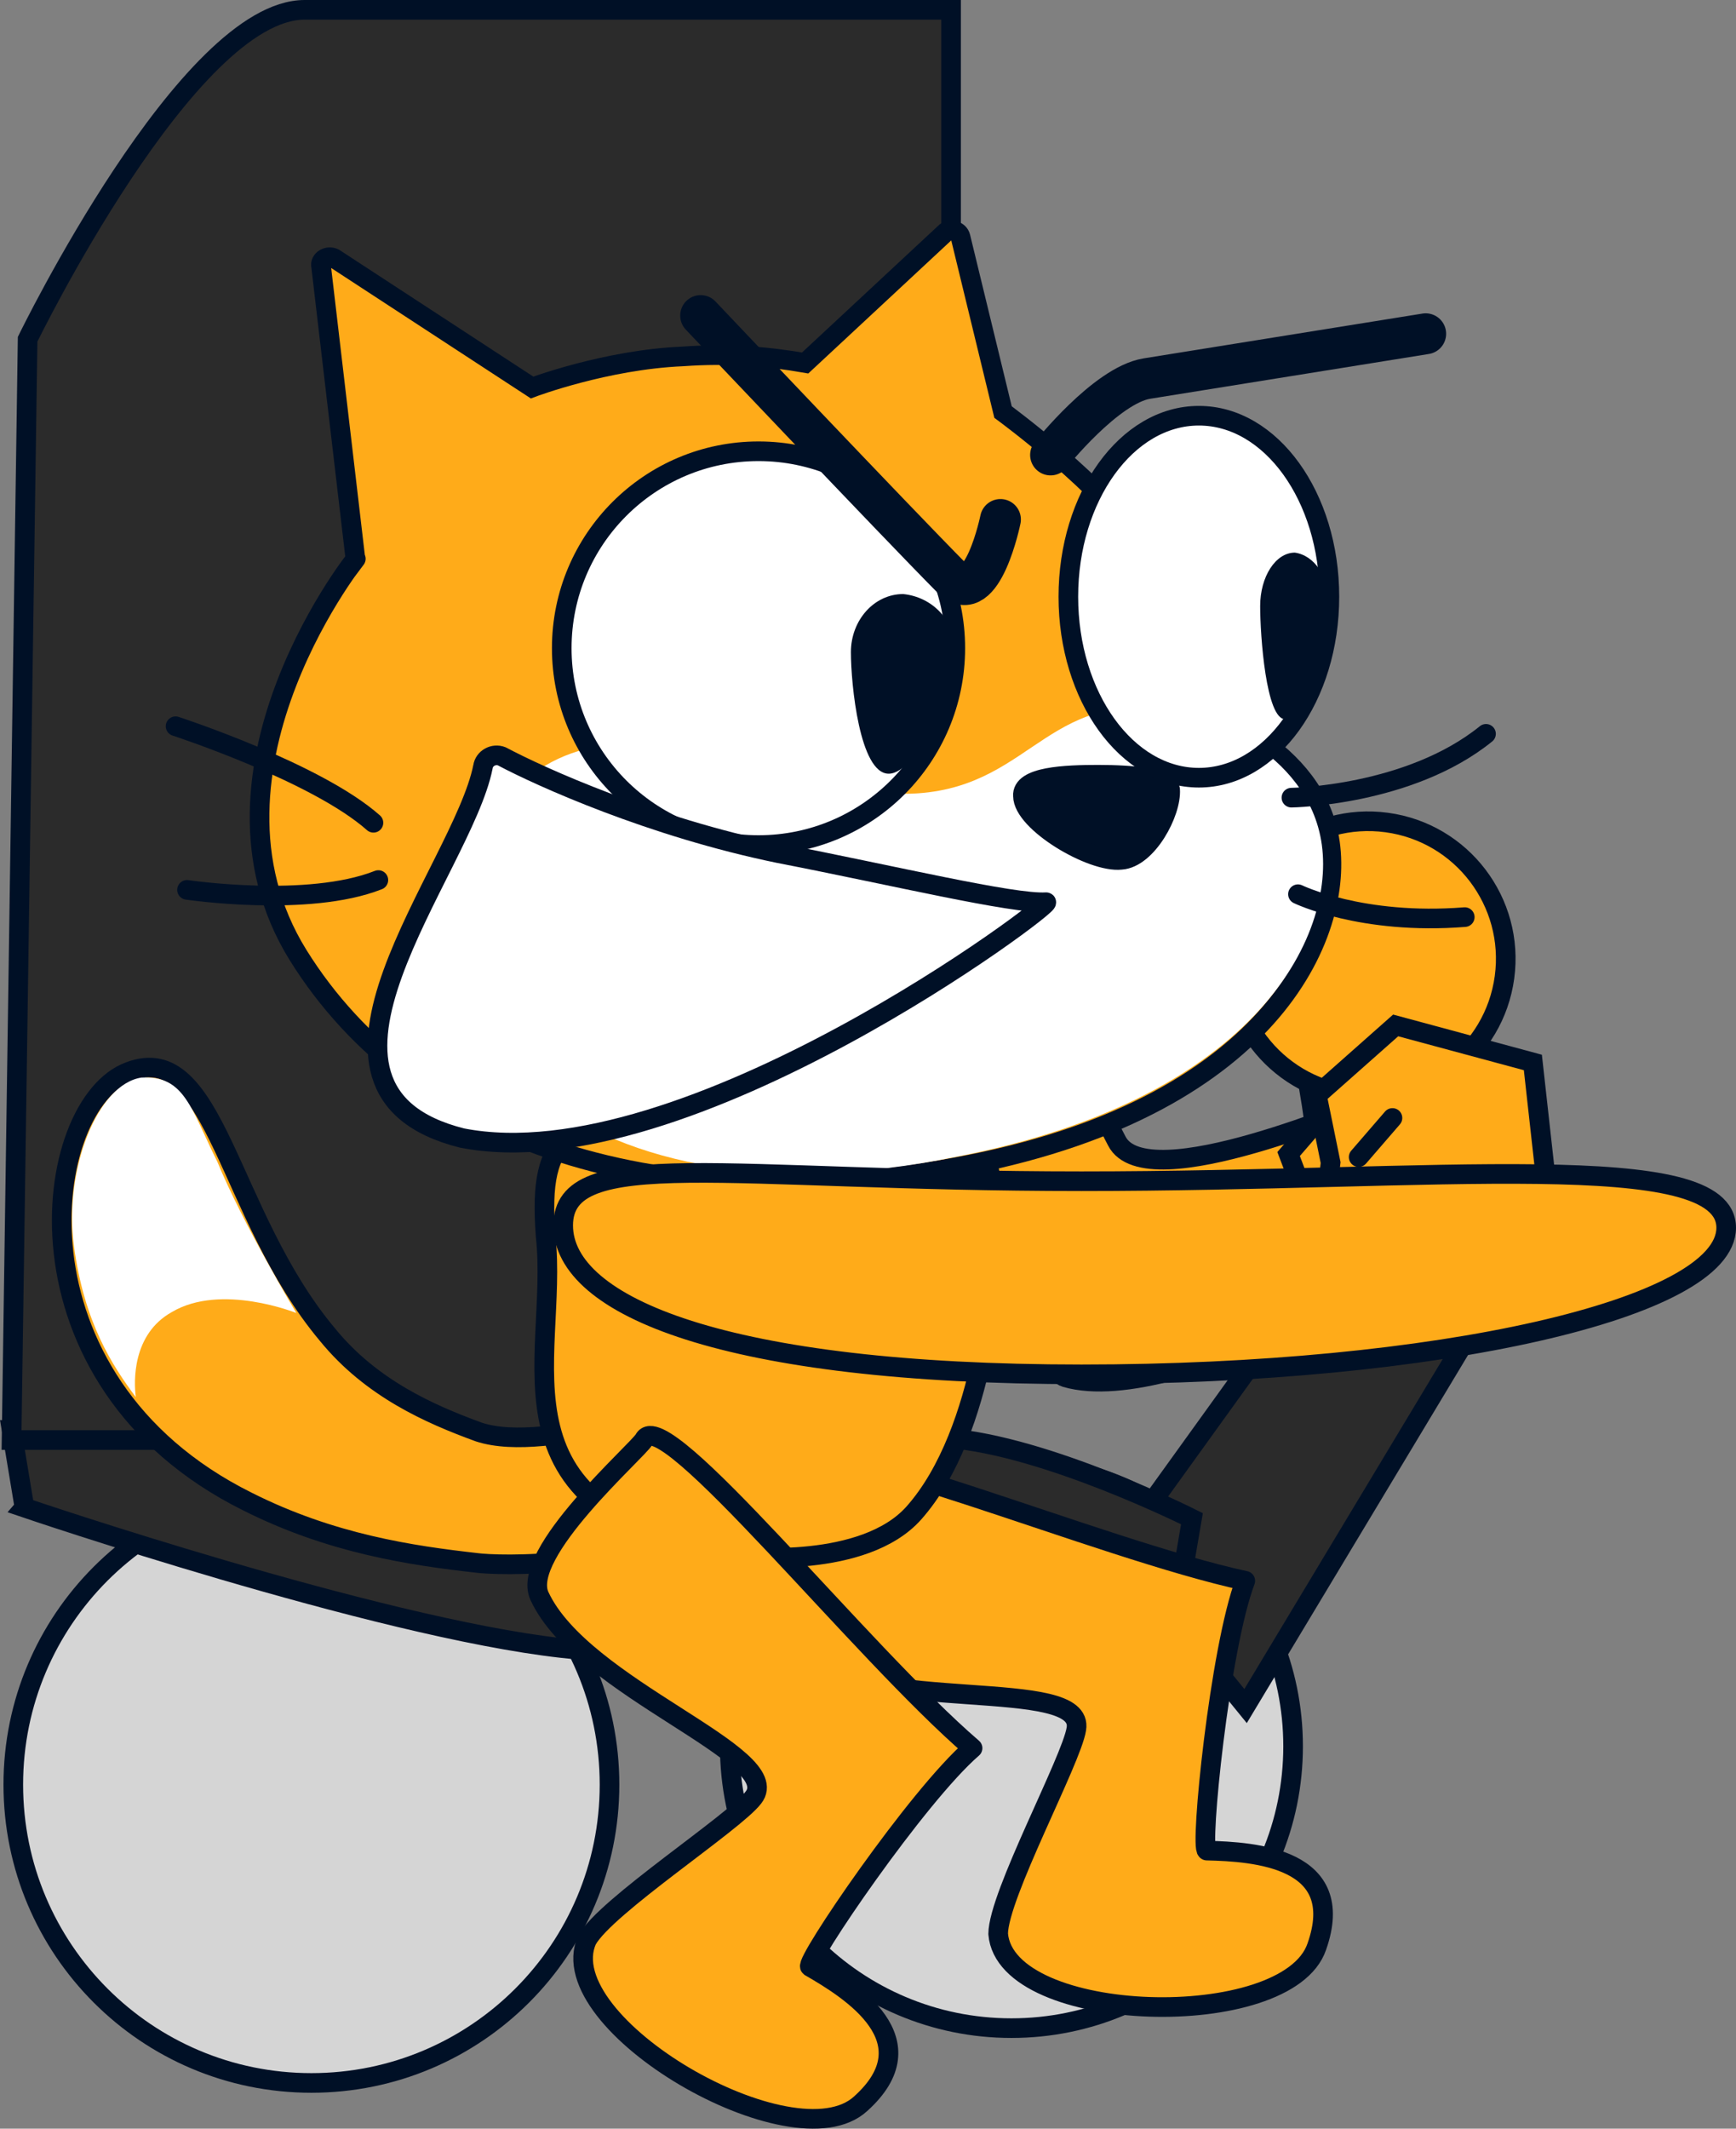 <svg version="1.1" xmlns="http://www.w3.org/2000/svg" xmlns:xlink="http://www.w3.org/1999/xlink" width="106.159" height="130.088" viewBox="0,0,106.159,130.088"><rect x="0" y="0" width="106.159" height="130.088" fill="#808080" stroke="none"/><g transform="translate(-203.242,-115.364)"><g stroke-miterlimit="10"><path d="M247.869,222.085c0,-9.512 7.711,-17.224 17.224,-17.224c9.512,0 17.224,7.711 17.224,17.224c0,9.512 -7.711,17.224 -17.224,17.224c-9.512,0 -17.224,-7.711 -17.224,-17.224z" fill="#d5d5d5" fill-rule="nonzero" stroke="#001026" stroke-width="1.2" stroke-linecap="butt" stroke-linejoin="miter"/><path d="M204.055,224.428c0,-10.068 8.162,-18.23 18.23,-18.23c10.068,0 18.23,8.162 18.23,18.23c0,10.068 -8.162,18.23 -18.23,18.23c-10.068,0 -18.23,-8.162 -18.23,-18.23z" fill="#d5d5d5" fill-rule="nonzero" stroke="#001026" stroke-width="1.2" stroke-linecap="butt" stroke-linejoin="miter"/><path d="M271.607,210.05c0,0 7.091,-9.842 10.943,-15.187c4.307,-5.977 -2.634,-26.109 -2.634,-26.109l10.832,-0.139c0,0 5.541,22.951 1.928,28.959c-4.128,6.862 -13.265,22.052 -13.265,22.052z" fill="#2b2b2b" fill-rule="nonzero" stroke="#001026" stroke-width="1.2" stroke-linecap="butt" stroke-linejoin="miter"/><path d="M204.738,207.496l-0.788,-4.752c0,0 44.541,-0.448 57.22,0.506c6.079,0.457 14.962,4.926 14.962,4.926l-1.228,7.17c0,0 -25.324,2.075 -37.303,0.735c-11.379,-1.273 -32.864,-8.584 -32.864,-8.584z" fill="#2b2b2b" fill-rule="nonzero" stroke="#001026" stroke-width="1.2" stroke-linecap="butt" stroke-linejoin="miter"/><path d="M203.949,203.369l0.982,-67.272c0,0 9.8,-20.133 16.941,-20.133c10.604,0 39.529,0 39.529,0v87.405z" fill="#2b2b2b" fill-rule="nonzero" stroke="#001026" stroke-width="1.2" stroke-linecap="butt" stroke-linejoin="miter"/><path d="M277.041,228.458c2.94,0.069 8.642,0.447 6.723,5.874c-1.8,5.267 -19.022,4.793 -19.483,-0.785c0.011,-2.36 4.488,-10.62 4.781,-12.521c0.548,-3.259 -12.366,-0.841 -17.376,-4.561c-2.313,-1.718 1.051,-10.687 1.048,-11.477c-0.01,-2.5 17.816,5.085 26.659,6.984c-1.579,4.189 -2.791,16.408 -2.35,16.486z" fill="#ffab19" fill-rule="evenodd" stroke="#001026" stroke-width="1.2" stroke-linecap="round" stroke-linejoin="round"/><path d="M294.003,188.26c-1.592,3.43 -18.787,13.253 -25.589,11.283c-2.392,-0.693 -15.948,-21.566 -8.674,-23.786c7.275,-2.219 9.58,5.145 11.796,9.337c1.817,3.56 15.128,-2.323 16.102,-2.554c2.028,-0.579 3.141,0.482 4.44,2.027c0.879,1.046 2.557,2.178 1.924,3.693z" fill="#ffab19" fill-rule="evenodd" stroke="#001026" stroke-width="1.2" stroke-linecap="round" stroke-linejoin="round"/><g fill-rule="evenodd"><path d="M246.925,201.428c0.954,0.664 2.973,2.141 -0.751,6.066c-3.725,3.926 -12.735,3.534 -13.764,3.384c-4.008,-0.452 -8.897,-1.163 -14.039,-3.751c-14.949,-7.432 -12.625,-24.307 -7.213,-26.279c5.283,-1.991 5.954,8.75 12.113,16.085c2.676,3.28 6.258,4.853 9.253,5.946c4.263,1.409 13.338,-2.264 14.402,-1.452z" fill="#ffab19" stroke="#001026" stroke-width="1.2" stroke-linecap="round" stroke-linejoin="round"/><path d="M216.531,186.361c1.553,3.774 4.831,9.244 4.831,9.244c0,0 -4.592,-1.851 -7.613,-0.057c-2.431,1.354 -2.328,4.26 -2.202,5.198c-1.429,-1.916 -3.151,-4.532 -3.782,-9.223c-0.631,-4.691 1.442,-9.908 4.128,-10.305c2.648,-0.14 3.011,1.884 4.639,5.143z" fill="#ffffff" stroke="none" stroke-width="1" stroke-linecap="butt" stroke-linejoin="miter"/></g><g fill-rule="evenodd"><path d="M248.777,210.489c-16.27,-2.478 -11.33,-11.99 -12.168,-19.573c-0.497,-6.634 1.387,-6.622 9.11,-10.117c4.231,-2.183 6.724,-3.46 9.12,-5.35c3.634,-2.778 6.835,3.11 7.841,6.651c0,0 1.412,5.295 1.483,8.484c0.033,2.291 -0.63,12.279 -5.034,17.239c-3.057,3.443 -10.352,2.666 -10.352,2.666z" fill="#ffab19" stroke="#001026" stroke-width="1.2" stroke-linecap="round" stroke-linejoin="round"/><path d="M262.362,199.719c0,0 -2.658,-0.139 -5.67,-0.536c-3.705,-0.411 -7.167,-0.484 -7.42,-5.589c0.088,-4.155 -0.583,-9.13 6.824,-9.5c7.021,-0.433 6.901,3.915 6.901,3.915c1.158,6.842 -0.636,11.709 -0.636,11.709z" fill="#ffffff" stroke="none" stroke-width="1" stroke-linecap="butt" stroke-linejoin="miter"/></g><path d="M278.586,172.829c0.624,-4.6 4.859,-7.823 9.459,-7.199c4.6,0.624 7.823,4.859 7.199,9.459c-0.624,4.6 -4.859,7.823 -9.459,7.199c-4.6,-0.624 -7.823,-4.859 -7.199,-9.459z" fill="#ffab19" fill-rule="nonzero" stroke="#001026" stroke-width="1.2" stroke-linecap="butt" stroke-linejoin="miter"/><path d="M261.079,129.546c0.3,-0.2 0.8,-0.1 0.9,0.3l2.6,10.7c0,0 6.4,4.7 8.3,8c3.2,5.5 3.3,10 3.3,10c0,0 7.1,2.1 8.3,7.8c1.2,5.7 -3.2,16.5 -22,20.2c-18.8,3.7 -33.9,-1.4 -41,-12.8c-7.1,-11.4 4.1,-25 3.5,-24.2l-2.1,-17.9c-0.1,-0.4 0.4,-0.7 0.8,-0.5l12.1,7.9c0,0 4.5,-1.7 9.2,-1.9c2.8,-0.2 5.2,0 7.5,0.4z" fill="#ffab19" fill-rule="evenodd" stroke="#001026" stroke-width="1.2" stroke-linecap="butt" stroke-linejoin="miter"/><path d="M275.879,158.946c0,0 6.9,1.8 8.1,7.5c1.2,5.7 -3.6,16 -22.2,19.6c-24.2,5 -35.7,-9.4 -29,-20c6.7,-10.7 18.2,-1.6 26.6,-2.2c7.2,-0.5 8,-6.8 16.5,-4.9z" fill="#ffffff" fill-rule="evenodd" stroke="none" stroke-width="1" stroke-linecap="butt" stroke-linejoin="miter"/><path d="M237.594,154.975c0,-6.645 5.387,-12.033 12.033,-12.033c6.645,0 12.033,5.387 12.033,12.033c0,6.645 -5.387,12.033 -12.033,12.033c-6.645,0 -12.033,-5.387 -12.033,-12.033z" fill="#ffffff" fill-rule="nonzero" stroke="#001026" stroke-width="1.2" stroke-linecap="butt" stroke-linejoin="miter"/><path d="M294.114,160.211c-4.7,3.8 -11.9,3.9 -11.9,3.9" fill="none" fill-rule="evenodd" stroke="#001026" stroke-width="1.2" stroke-linecap="round" stroke-linejoin="round"/><path d="M292.814,171.411c-6.3,0.5 -10.2,-1.4 -10.2,-1.4" fill="none" fill-rule="evenodd" stroke="#001026" stroke-width="1.2" stroke-linecap="round" stroke-linejoin="round"/><path d="M270.397,162.71c2.1,0 4.3,0.2 4.4,0.9c0.1,1.4 -1.4,4.2 -3,4.3c-1.8,0.2 -6,-2.3 -6,-3.9c-0.1,-1.2 2.6,-1.3 4.6,-1.3z" fill="#001026" fill-rule="evenodd" stroke="#001026" stroke-width="1.2" stroke-linecap="round" stroke-linejoin="round"/><path d="M213.979,159.746c0,0 8.6,2.8 12.1,5.9" fill="none" fill-rule="evenodd" stroke="#001026" stroke-width="1.2" stroke-linecap="round" stroke-linejoin="round"/><path d="M226.379,169.146c-4.3,1.7 -11.7,0.6 -11.7,0.6" fill="none" fill-rule="evenodd" stroke="#001026" stroke-width="1.2" stroke-linecap="round" stroke-linejoin="round"/><path d="M261.67,155.22c0,1.954 -2.307,7.427 -4.083,7.427c-1.776,0 -2.311,-5.473 -2.311,-7.427c0,-1.954 1.421,-3.552 3.197,-3.552c1.776,0.178 3.197,1.598 3.197,3.552" fill="#001026" fill-rule="evenodd" stroke="none" stroke-width="1" stroke-linecap="butt" stroke-linejoin="miter"/><path d="M264.421,147.112c0,0 -1.117,5.454 -2.961,3.592c-3.497,-3.529 -15.372,-16.055 -15.372,-16.055" fill="none" fill-rule="nonzero" stroke="#001026" stroke-width="2.5" stroke-linecap="round" stroke-linejoin="miter"/><path d="M268.573,151.831c0,-6.109 3.574,-11.061 7.982,-11.061c4.408,0 7.982,4.952 7.982,11.061c0,6.109 -3.574,11.061 -7.982,11.061c-4.408,0 -7.982,-4.952 -7.982,-11.061z" fill="#ffffff" fill-rule="nonzero" stroke="#001026" stroke-width="1.2" stroke-linecap="butt" stroke-linejoin="miter"/><path d="M284.544,152.401c0,1.796 -1.53,6.919 -2.708,6.919c-1.178,0 -1.533,-5.123 -1.533,-6.919c0,-1.796 0.943,-3.265 2.121,-3.265c1.178,0.163 2.121,1.469 2.121,3.265" fill="#001026" fill-rule="evenodd" stroke="none" stroke-width="1" stroke-linecap="butt" stroke-linejoin="miter"/><path d="M267.486,143.167c0,0 3.39,-4.264 5.892,-4.668c4.212,-0.68 17.047,-2.737 17.047,-2.737" fill="none" fill-rule="nonzero" stroke="#001026" stroke-width="2.5" stroke-linecap="round" stroke-linejoin="miter"/><path d="M232.776,162.229c0.072,-0.524 0.649,-0.845 1.155,-0.642c2.363,1.258 9.149,4.321 16.937,5.921c7.019,1.361 14.326,3.116 16.344,2.992c0.673,-0.041 -22.069,17.081 -35.715,14.412c-11.74,-2.941 0.007,-16.319 1.278,-22.683z" fill="#ffffff" fill-rule="evenodd" stroke="#001026" stroke-width="1.2" stroke-linecap="round" stroke-linejoin="round"/><path d="M252.773,235.556c2.55,1.465 7.378,4.522 3.098,8.373c-4.098,3.767 -19,-4.88 -16.739,-10c1.137,-2.068 9.017,-7.184 10.183,-8.714c2.039,-2.6 -10.46,-6.648 -13.084,-12.311c-1.211,-2.614 6.03,-8.885 6.405,-9.58c1.186,-2.201 13.22,12.981 20.08,18.874c-3.389,2.925 -10.292,13.079 -9.943,13.359z" fill="#ffab19" fill-rule="evenodd" stroke="#001026" stroke-width="1.2" stroke-linecap="round" stroke-linejoin="round"/><g fill-rule="nonzero" stroke="#001026" stroke-width="1.2" stroke-linecap="round" stroke-linejoin="miter"><path d="M286.64,193.108l-3.769,-0.53l0.019,-4.457l-0.848,-2.232l3.101,-3.587z" fill="#ffab19"/><path d="M296.979,180.294l1.487,13.378l-5.841,3.061l-6.34,-0.712l-1.358,-3.263l0.347,-1.027l-0.841,-3.775l0.178,-1.542l-0.84,-4.118l4.818,-4.266z" fill="#ffab19"/><path d="M288.393,183.686l-2.067,2.391" fill="none"/><path d="M286.648,191.222l2.926,-2.731" fill="none"/></g><path d="M308.801,190.395c0,4.947 -17.652,8.958 -39.426,8.958c-21.774,0 -31.693,-4.153 -31.693,-9.1c0,-4.947 9.919,-2.702 31.693,-2.702c21.774,0 39.426,-2.104 39.426,2.844z" fill="#ffab19" fill-rule="nonzero" stroke="#001026" stroke-width="1.2" stroke-linecap="butt" stroke-linejoin="miter"/></g></g></svg>
